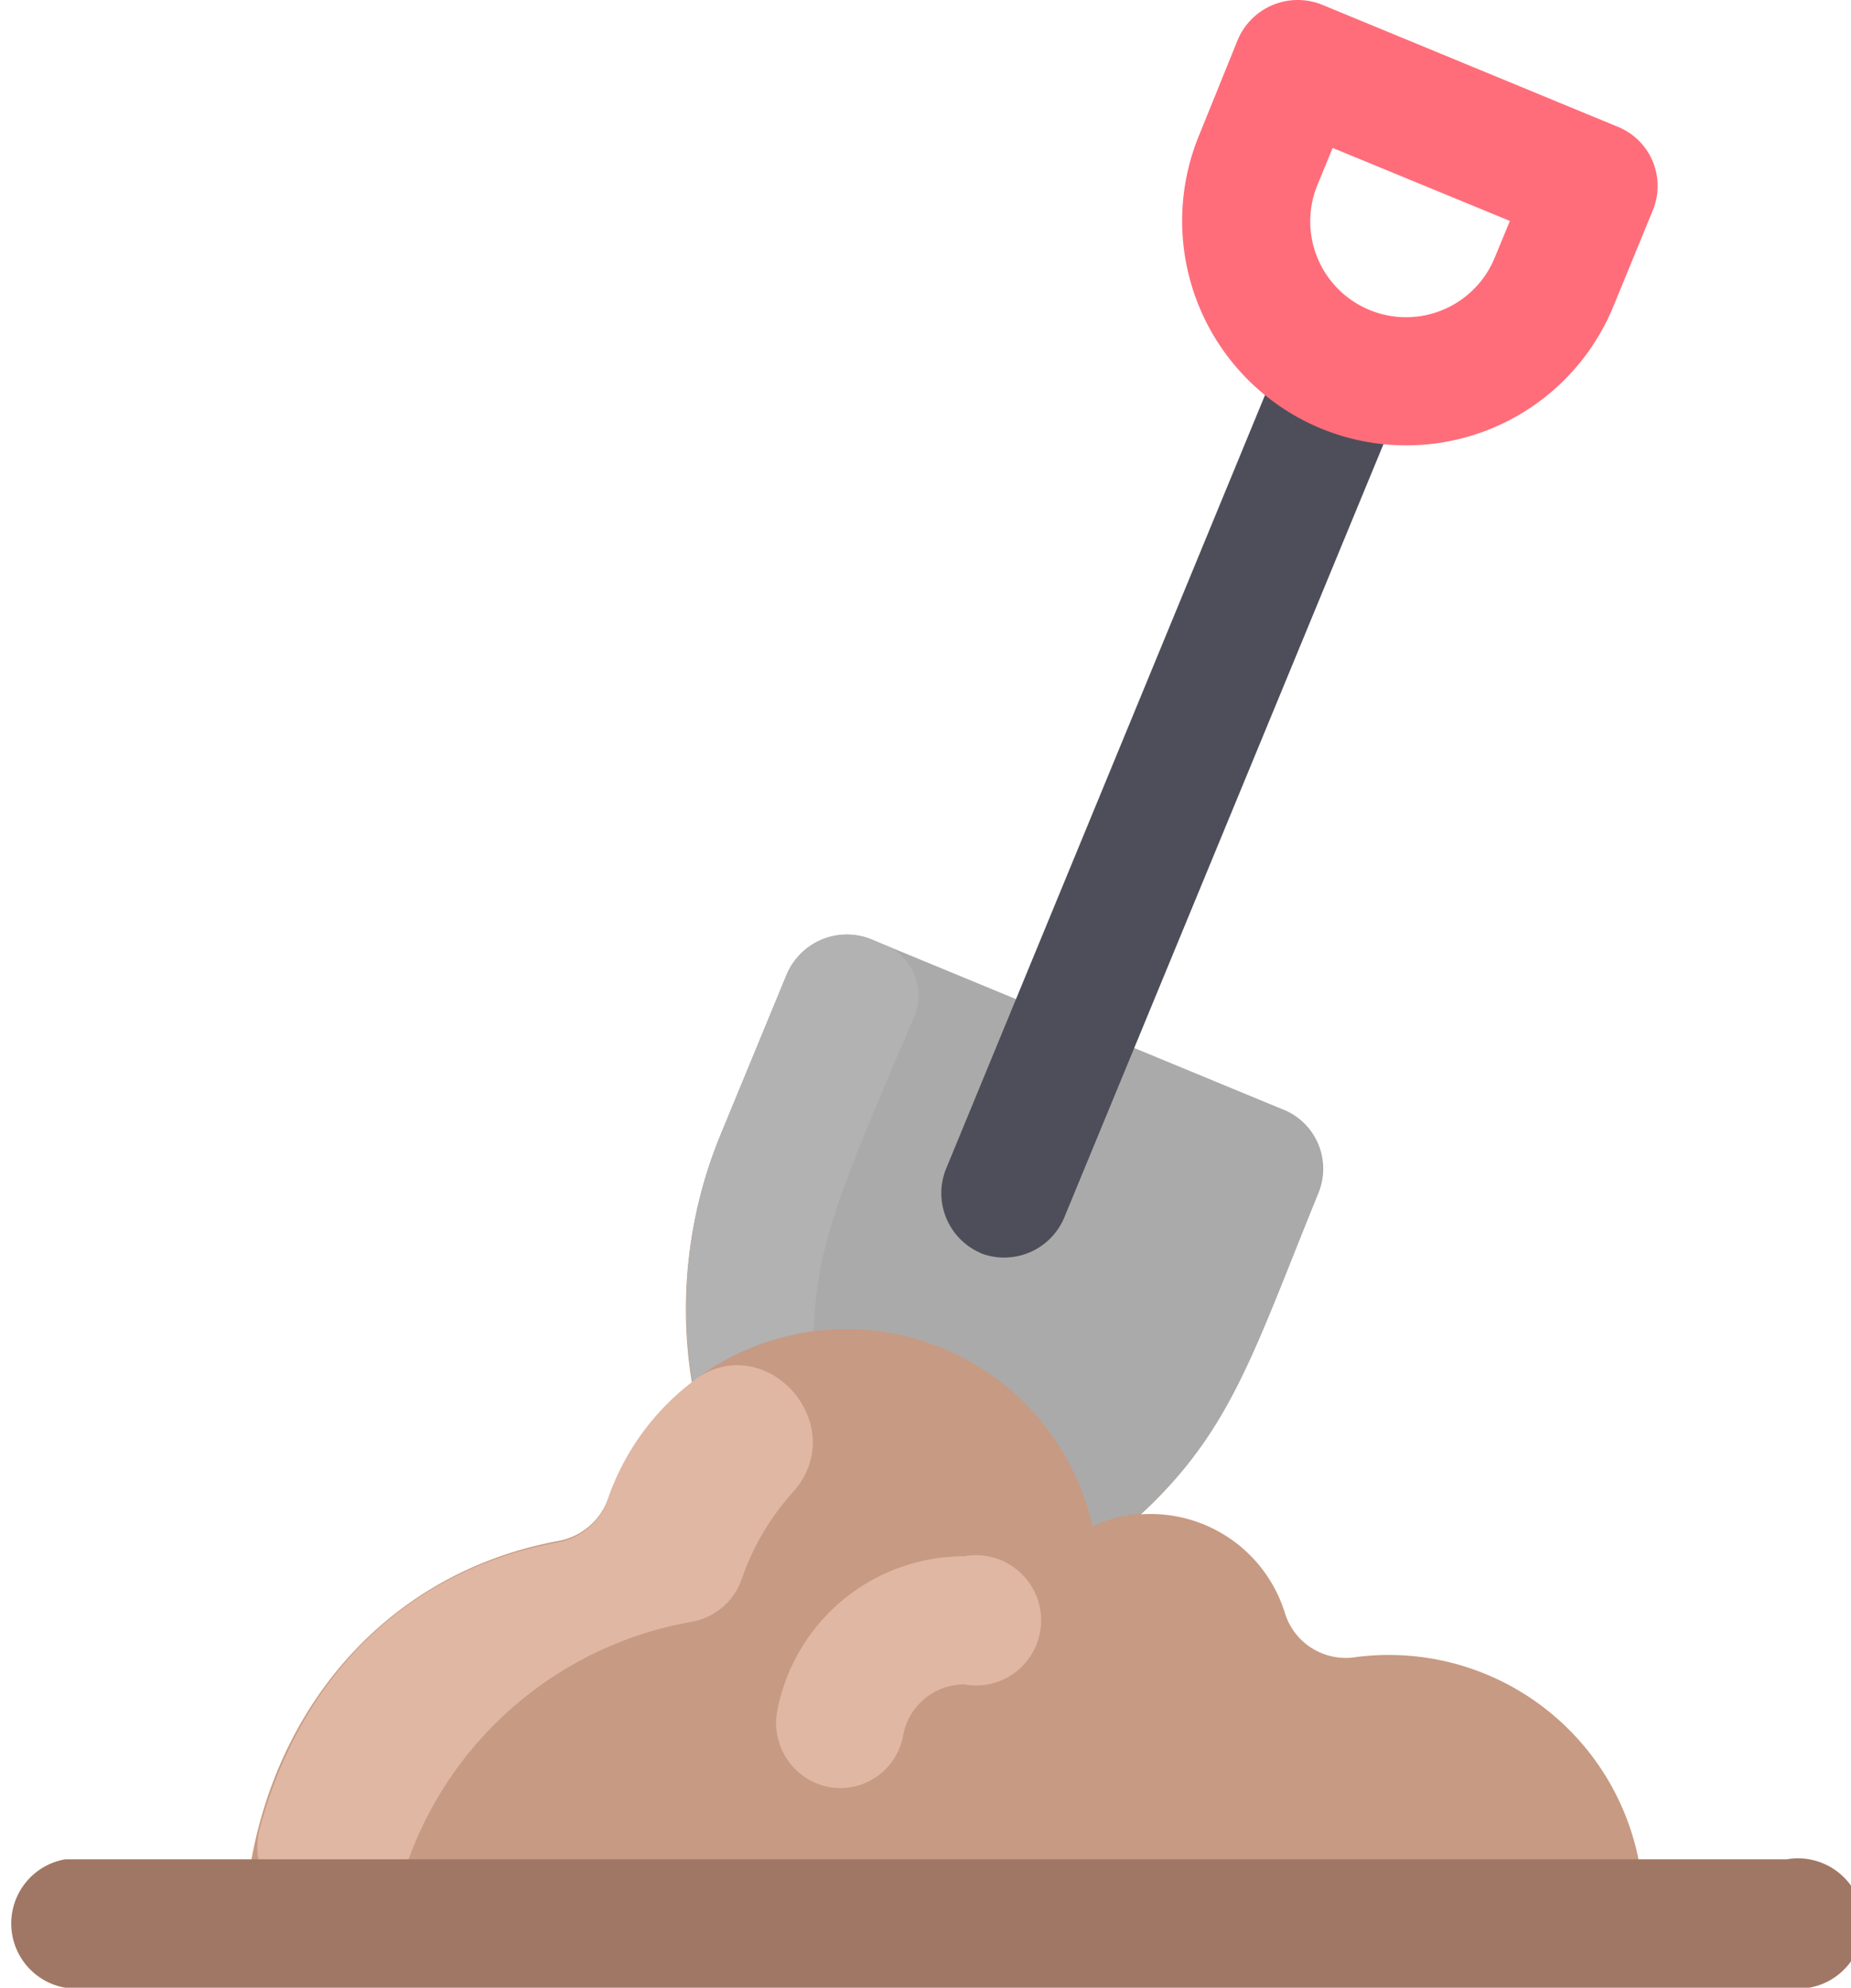 <svg xmlns="http://www.w3.org/2000/svg" viewBox="0 0 85.24 91.5"><defs><style>.cls-1{fill:#c79a83;}.cls-2{fill:#aaa;}.cls-3{fill:#4d4e59;}.cls-4{fill:#ff6d7a;}.cls-5{fill:#e0b7a3;}.cls-6{fill:#a07765;}.cls-7{fill:#b2b2b2;}</style></defs><g id="Capa_2" data-name="Capa 2"><g id="CONTENIDO"><path class="cls-1" d="M75.67,88.54H11.25c.37-8.57,5.71-16,14.49-17.61A3,3,0,0,0,28,69a11.64,11.64,0,0,1,3.86-5.36,21,21,0,0,1,1.31-11.37l3.05-7.39a3,3,0,0,1,3.86-1.61l19,7.85a2.93,2.93,0,0,1,1.6,3.85c-3,7.36-4,10.9-8.14,14.74h0a6.47,6.47,0,0,1,6.63,4.54A2.93,2.93,0,0,0,62.3,76.3,11.73,11.73,0,0,1,75.67,88.54Z"/><path class="cls-2" d="M59.11,51.08a2.94,2.94,0,0,1,1.6,3.85c-3,7.36-4,10.9-8.14,14.74a6.32,6.32,0,0,0-2.26.59A11.62,11.62,0,0,0,31.88,63.6a21,21,0,0,1,1.31-11.37l3.05-7.39a3,3,0,0,1,3.86-1.61l19,7.85Z"/><path class="cls-3" d="M45.16,57.68a3,3,0,0,1-1.6-3.86L59.21,15.87a3,3,0,0,1,5.46,2.25L49,56.07a3,3,0,0,1-3.86,1.61Z"/><path class="cls-4" d="M60.82,19.72A10.34,10.34,0,0,1,55.21,6.25L57,1.83A3,3,0,0,1,60.89.22L74.51,5.84a2.94,2.94,0,0,1,1.6,3.85l-1.82,4.43a10.31,10.31,0,0,1-13.47,5.6Zm.55-12.91-.7,1.7a4.41,4.41,0,1,0,8.16,3.36l.7-1.7Z"/><path class="cls-5" d="M38.16,82.26a3,3,0,0,1-2.38-3.43,8.76,8.76,0,0,1,8.62-7.19,3,3,0,1,1,0,5.9,2.86,2.86,0,0,0-2.81,2.35,2.94,2.94,0,0,1-3.43,2.37Z"/><path class="cls-5" d="M31.87,63.6c3.34-2.57,7.44,2,4.62,5.12a11.59,11.59,0,0,0-2.32,3.93,3,3,0,0,1-2.28,2,17,17,0,0,0-13.3,11.6,3.48,3.48,0,0,1-6.65-2c2-7.54,7.26-12.09,13.8-13.26A3,3,0,0,0,28,69a11.41,11.41,0,0,1,3.85-5.36Z"/><path class="cls-6" d="M82.28,91.5H3a3,3,0,0,1,0-5.91H82.28a3,3,0,1,1,0,5.91Z"/><path class="cls-7" d="M40.76,43.51a2.51,2.51,0,0,1,1.32,3.33c-3.53,8.27-4.44,10.46-4.62,14.44a11.49,11.49,0,0,0-5.58,2.32,21,21,0,0,1,1.31-11.37l3.05-7.39a3,3,0,0,1,3.86-1.61Z"/></g></g></svg>